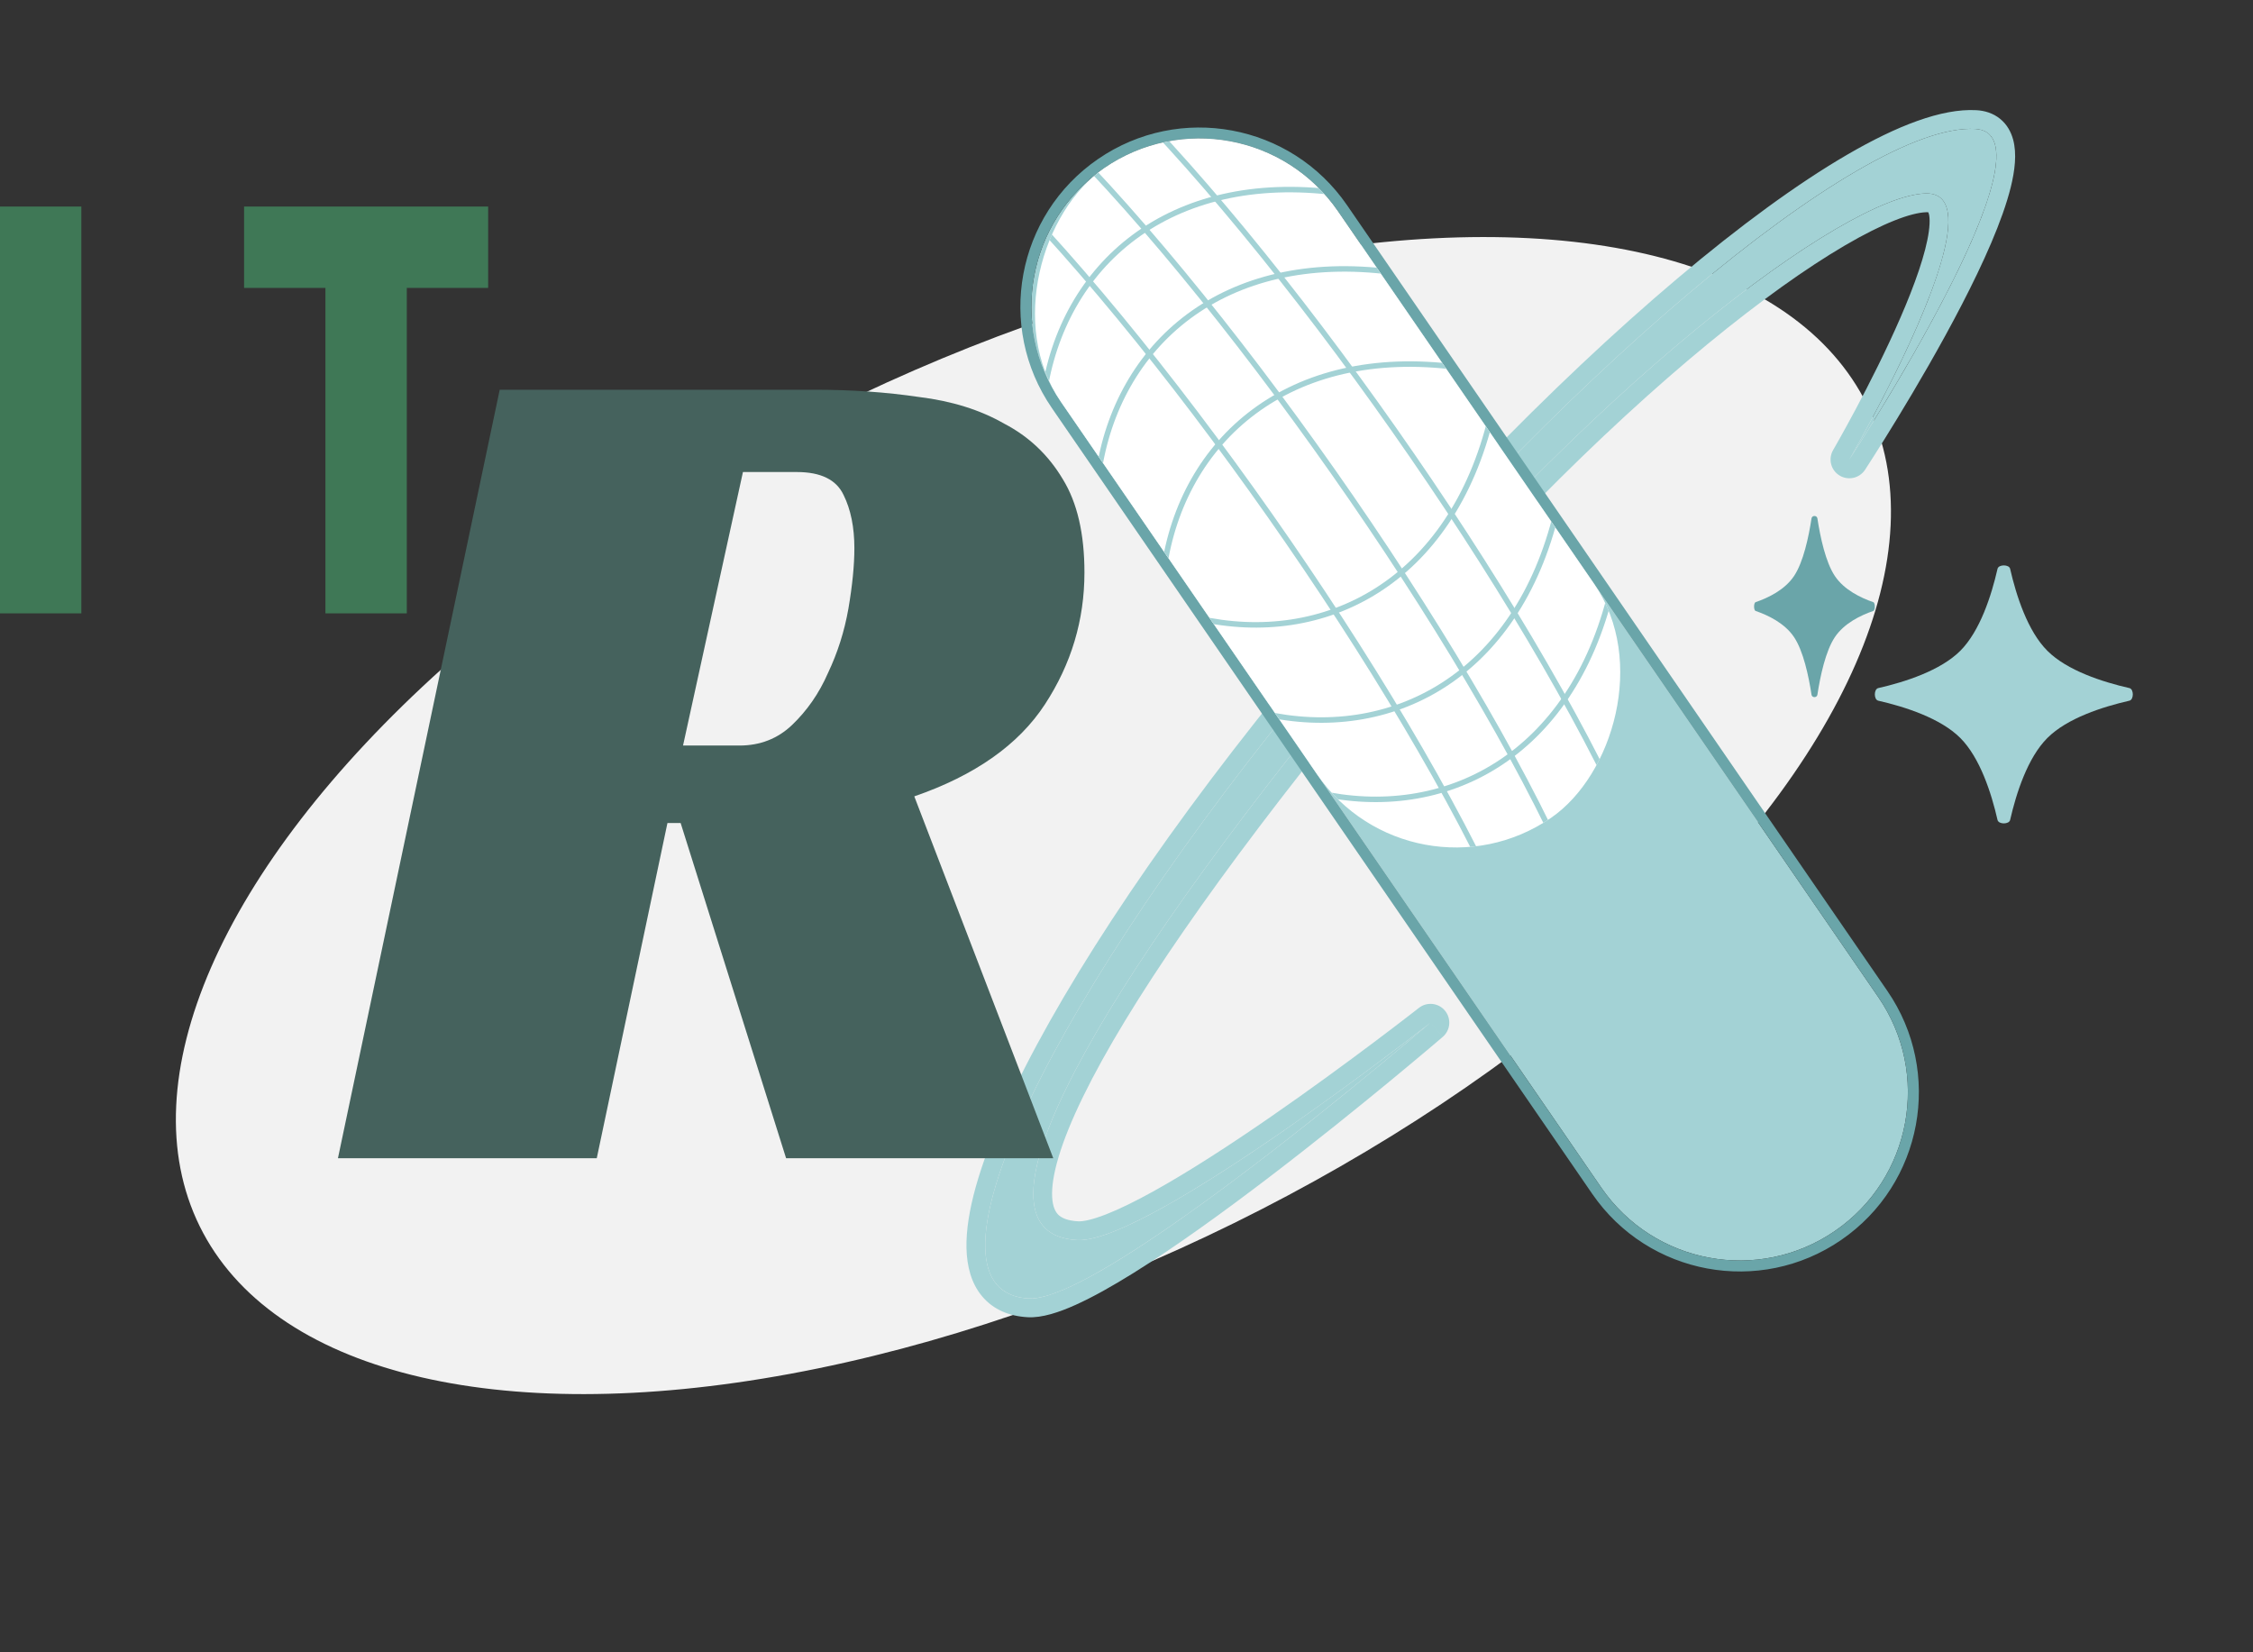 <svg width="120" height="88" viewBox="0 0 120 88" fill="none" xmlns="http://www.w3.org/2000/svg">
<rect x="0" y="0" width="120" height="88" fill="#333333" stroke="none"/>
<path d="M17.333 32.667V15.333H13V11H26V15.333H21.667V32.667H17.333Z" fill="#3F7856"/>
<path d="M0 32.667V11H4.333V32.667H0Z" fill="#3F7856"/>
<ellipse cx="55.042" cy="43.437" rx="49.5" ry="24.191" transform="rotate(-26.223 55.042 43.437)" fill="#F2F2F2"/>
<path d="M68.974 37.407C82.813 20.309 99.077 6.531 105.208 6.867C109.872 7.122 98.5 24.473 98.5 24.473C98.5 24.473 106.832 10.156 102.554 10.303C98.276 10.451 84.739 20.432 71 37.407C57.261 54.383 51.384 65.717 57.372 66.045C61.177 66.253 76.192 54.465 76.192 54.465C76.192 54.465 58.824 69.376 54.794 69.156C48.663 68.82 55.135 54.506 68.974 37.407Z" fill="#A3D2D5"/>
<path fill-rule="evenodd" clip-rule="evenodd" d="M97.974 25.323C97.513 25.038 97.363 24.438 97.636 23.97L97.641 23.961L97.658 23.931C97.669 23.911 97.686 23.883 97.707 23.846L97.725 23.815C97.783 23.712 97.869 23.561 97.978 23.368C98.194 22.982 98.499 22.43 98.853 21.767C99.561 20.44 100.455 18.68 101.214 16.934C101.985 15.163 102.575 13.495 102.735 12.321C102.816 11.722 102.76 11.419 102.71 11.309C102.688 11.305 102.649 11.301 102.589 11.303C101.792 11.33 100.334 11.86 98.257 13.076C96.23 14.264 93.751 16.022 90.96 18.317C85.381 22.906 78.609 29.596 71.777 38.036C64.918 46.511 60.073 53.517 57.687 58.407C56.477 60.886 55.98 62.664 56.041 63.764C56.07 64.28 56.217 64.549 56.371 64.699C56.531 64.854 56.833 65.014 57.426 65.046C57.678 65.06 58.161 64.968 58.909 64.676C59.627 64.396 60.482 63.975 61.433 63.449C63.334 62.396 65.537 60.964 67.641 59.51C69.741 58.06 71.725 56.601 73.186 55.504C73.916 54.956 74.514 54.499 74.929 54.179C75.137 54.019 75.299 53.893 75.409 53.808L75.533 53.711L75.574 53.679L76.192 54.465C76.192 54.465 68.125 60.798 62.318 64.099C60.203 65.301 58.388 66.1 57.372 66.045C51.384 65.717 57.261 54.383 71 37.407C84.739 20.432 98.276 10.451 102.554 10.303C103.991 10.254 104.005 11.836 103.391 13.959C102.175 18.158 98.5 24.473 98.5 24.473L99.336 25.021C99.039 25.474 98.435 25.608 97.974 25.323ZM104.327 14.321C102.006 19.123 98.5 24.473 98.5 24.473C99.336 25.021 99.336 25.021 99.336 25.021L99.345 25.007L99.371 24.968C99.392 24.934 99.425 24.885 99.466 24.82C99.55 24.691 99.671 24.503 99.823 24.263C100.128 23.784 100.558 23.099 101.058 22.278C102.058 20.637 103.347 18.438 104.491 16.225C105.626 14.031 106.658 11.75 107.099 9.965C107.313 9.096 107.429 8.189 107.224 7.435C107.115 7.033 106.904 6.634 106.534 6.332C106.163 6.029 105.717 5.893 105.263 5.868C103.414 5.767 101.024 6.706 98.404 8.228C95.733 9.779 92.644 12.043 89.337 14.835C82.719 20.421 75.15 28.187 68.197 36.778C61.25 45.361 56.114 53.29 53.483 59.158C52.179 62.066 51.433 64.592 51.477 66.481C51.5 67.439 51.729 68.346 52.309 69.039C52.909 69.755 53.765 70.101 54.74 70.154C55.501 70.196 56.404 69.894 57.281 69.5C58.199 69.087 59.25 68.497 60.366 67.802C62.601 66.41 65.179 64.545 67.611 62.688C70.047 60.828 72.355 58.962 74.052 57.563C74.9 56.863 75.598 56.279 76.083 55.87C76.326 55.665 76.515 55.504 76.644 55.394L76.792 55.268L76.843 55.225C76.843 55.224 76.844 55.224 76.192 54.465L76.844 55.224C77.256 54.87 77.31 54.251 76.965 53.83C76.62 53.41 76.002 53.343 75.574 53.679L76.192 54.465C76.192 54.465 69.043 60.603 62.854 64.944C59.397 67.37 56.239 69.235 54.794 69.156C48.663 68.82 55.135 54.506 68.974 37.407C82.813 20.309 99.077 6.531 105.208 6.867C107.283 6.98 106.185 10.475 104.327 14.321Z" fill="#A3D2D5"/>
<path d="M106.393 30.294C106.449 30.052 107.009 30.052 107.064 30.294C107.391 31.724 107.997 33.611 109.049 34.662C110.1 35.714 111.987 36.32 113.418 36.647C113.659 36.703 113.659 37.262 113.418 37.318C111.987 37.645 110.1 38.251 109.049 39.303C107.997 40.354 107.391 42.241 107.064 43.671C107.009 43.913 106.449 43.913 106.393 43.671C106.066 42.241 105.46 40.354 104.409 39.303C103.357 38.251 101.47 37.645 100.04 37.318C99.798 37.262 99.798 36.703 100.04 36.647C101.47 36.32 103.357 35.714 104.409 34.662C105.46 33.611 106.066 31.724 106.393 30.294Z" fill="#A3D2D5"/>
<path d="M57.76 30.49C57.76 33.025 57.058 35.367 55.654 37.515C54.25 39.664 51.931 41.297 48.697 42.414L56.1 61.686H41.869L36.252 43.832H35.55L31.785 61.686H18L26.616 20.757H43.4C45.358 20.757 47.208 20.886 48.953 21.144C50.697 21.358 52.208 21.831 53.484 22.562C54.803 23.249 55.845 24.238 56.611 25.527C57.377 26.773 57.76 28.427 57.76 30.49ZM39.38 39.707C40.486 39.707 41.422 39.342 42.188 38.611C42.996 37.838 43.634 36.914 44.102 35.84C44.613 34.765 44.974 33.627 45.187 32.423C45.4 31.177 45.506 30.103 45.506 29.201C45.506 28.083 45.315 27.138 44.932 26.365C44.549 25.548 43.719 25.14 42.443 25.14H39.571L36.38 39.707H39.38Z" fill="#45625D"/>
<path d="M96.486 27.608C96.511 27.439 96.773 27.439 96.799 27.608C96.953 28.613 97.236 29.938 97.728 30.676C98.221 31.414 99.104 31.84 99.773 32.069C99.887 32.108 99.887 32.501 99.773 32.54C99.104 32.77 98.221 33.196 97.728 33.934C97.236 34.672 96.953 35.997 96.799 37.001C96.773 37.171 96.511 37.171 96.486 37.001C96.332 35.997 96.049 34.672 95.556 33.934C95.064 33.196 94.181 32.77 93.511 32.54C93.398 32.501 93.398 32.108 93.511 32.069C94.181 31.84 95.064 31.414 95.556 30.676C96.049 29.938 96.332 28.613 96.486 27.608Z" fill="#6AA5A9"/>
<path d="M97.738 65.556C93.664 68.358 88.09 67.326 85.288 63.252L56.509 21.403C53.707 17.329 54.739 11.755 58.813 8.953C62.888 6.151 68.462 7.183 71.263 11.257L100.042 53.106C102.844 57.18 101.812 62.754 97.738 65.556Z" fill="#A3D2D5"/>
<path fill-rule="evenodd" clip-rule="evenodd" d="M84.806 63.584L56.027 21.735C53.042 17.394 54.141 11.456 58.482 8.471C62.822 5.487 68.76 6.585 71.745 10.926L100.524 52.775C103.509 57.115 102.41 63.053 98.069 66.038C93.729 69.023 87.791 67.924 84.806 63.584ZM85.288 63.252C88.09 67.326 93.664 68.358 97.738 65.556C101.812 62.754 102.844 57.18 100.042 53.106L71.263 11.257C68.462 7.183 62.887 6.151 58.813 8.953C54.739 11.755 53.707 17.329 56.509 21.403L85.288 63.252Z" fill="#6AA5A9"/>
<g clip-path="url(#clip0_2_621)">
<rect x="75.234" y="48.632" width="41.999" height="17.906" rx="8.953" transform="rotate(-124.516 75.234 48.632)" fill="white"/>
<path fill-rule="evenodd" clip-rule="evenodd" d="M79.82 40.856C76.982 42.659 73.555 43.142 70.128 42.357L70.194 42.072C73.553 42.842 76.898 42.366 79.663 40.609C82.428 38.852 84.627 35.807 85.677 31.413L85.961 31.481C84.896 35.936 82.659 39.052 79.82 40.856ZM76.915 36.632C74.077 38.435 70.65 38.918 67.223 38.133L67.289 37.847C70.648 38.617 73.993 38.142 76.758 36.385C79.523 34.628 81.722 31.582 82.772 27.189L83.056 27.256C81.991 31.712 79.754 34.828 76.915 36.632ZM73.429 31.562C70.591 33.365 67.164 33.849 63.737 33.063L63.803 32.778C67.162 33.548 70.507 33.072 73.272 31.315C76.037 29.559 78.236 26.513 79.285 22.119L79.57 22.187C78.505 26.643 76.268 29.759 73.429 31.562Z" fill="#A3D2D5"/>
<path fill-rule="evenodd" clip-rule="evenodd" d="M60.324 12.506C57.625 14.511 55.947 17.538 55.455 21.019L55.744 21.06C56.227 17.647 57.868 14.694 60.499 12.741C63.129 10.787 66.759 9.824 71.238 10.417L71.276 10.127C66.735 9.526 63.025 10.5 60.324 12.506ZM63.229 16.73C60.53 18.735 58.852 21.762 58.359 25.243L58.649 25.284C59.132 21.872 60.773 18.919 63.404 16.965C66.034 15.012 69.664 14.049 74.143 14.641L74.181 14.351C69.64 13.751 65.93 14.725 63.229 16.73ZM66.716 21.8C64.016 23.805 62.338 26.831 61.846 30.312L62.135 30.353C62.618 26.941 64.26 23.988 66.89 22.034C69.52 20.081 73.15 19.118 77.629 19.71L77.667 19.42C73.126 18.82 69.416 19.794 66.716 21.8Z" fill="#A3D2D5"/>
<path fill-rule="evenodd" clip-rule="evenodd" d="M52.917 9.219C62.759 18.985 75.938 38.045 80.825 49.802L80.555 49.915C75.684 38.197 62.529 19.168 52.711 9.427L52.917 9.219ZM56.289 6.9C66.131 16.666 79.31 35.725 84.197 47.483L83.927 47.595C79.057 35.878 65.901 16.849 56.084 7.108L56.289 6.9ZM59.541 4.664C69.383 14.429 82.562 33.489 87.449 45.247L87.179 45.359C82.309 33.641 69.153 14.613 59.336 4.871L59.541 4.664Z" fill="#A3D2D5"/>
</g>
<defs>
<clipPath id="clip0_2_621">
<rect x="75.234" y="48.632" width="41.999" height="17.906" rx="8.953" transform="rotate(-124.516 75.234 48.632)" fill="white"/>
</clipPath>
</defs>
</svg>
